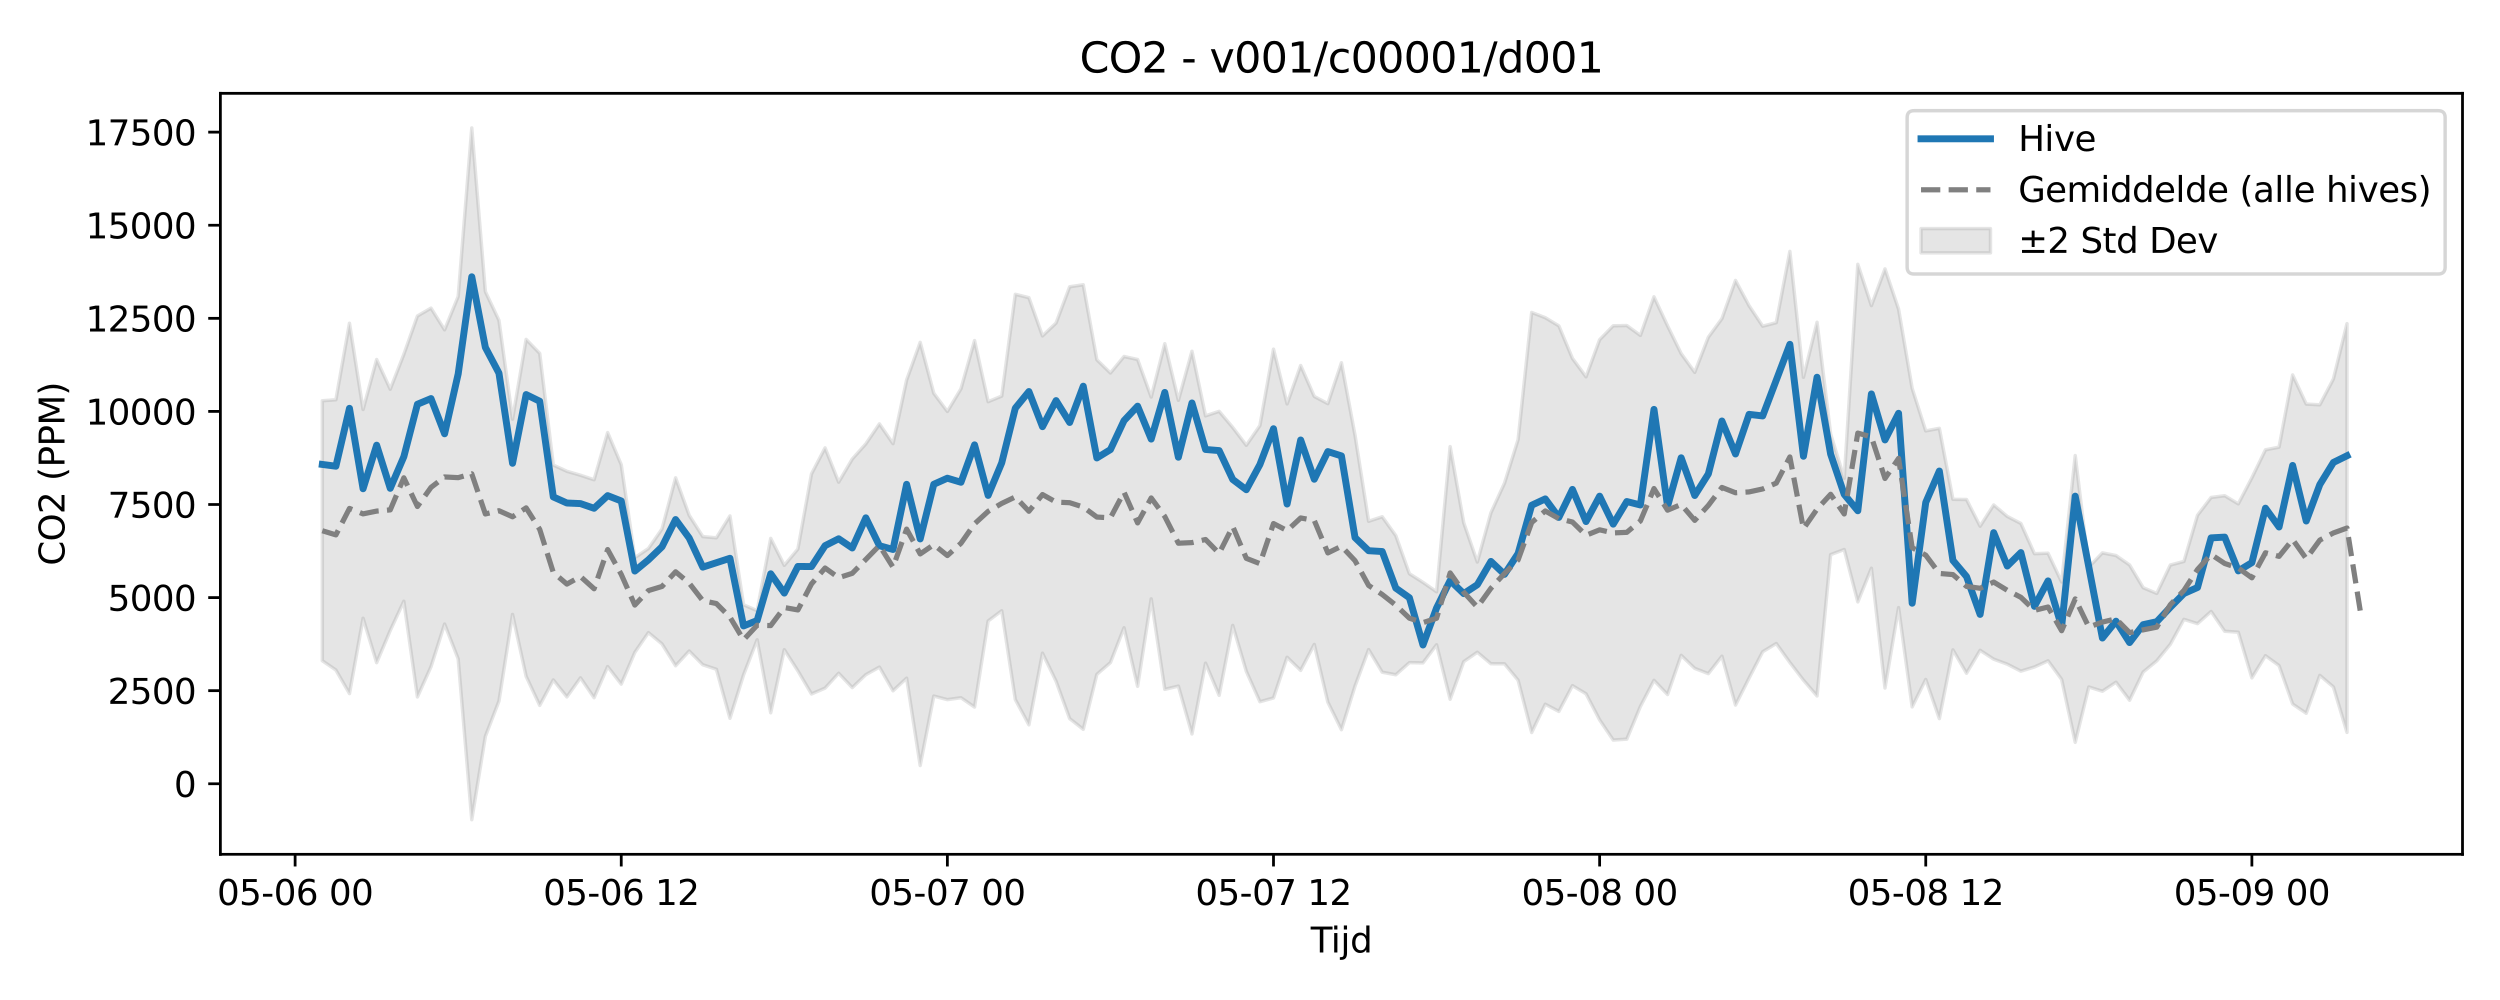 <?xml version="1.0" encoding="utf-8" standalone="no"?>
<!DOCTYPE svg PUBLIC "-//W3C//DTD SVG 1.1//EN"
  "http://www.w3.org/Graphics/SVG/1.1/DTD/svg11.dtd">
<svg xmlns:xlink="http://www.w3.org/1999/xlink" width="720pt" height="288pt" viewBox="0 0 720 288" xmlns="http://www.w3.org/2000/svg" version="1.1">
 <defs>
  <style type="text/css">*{stroke-linejoin: round; stroke-linecap: butt}</style>
 </defs>
 <g id="figure_1">
  <g id="patch_1">
   <path d="M 0 288 
L 720 288 
L 720 0 
L 0 0 
z
" style="fill: #ffffff"/>
  </g>
  <g id="axes_1">
   <g id="patch_2">
    <path d="M 63.47 246.04 
L 709.2 246.04 
L 709.2 26.88 
L 63.47 26.88 
z
" style="fill: #ffffff"/>
   </g>
   <g id="FillBetweenPolyCollection_1">
    <defs>
     <path id="md9b4d2928b" d="M 92.821 -172.582 
L 92.821 -97.714 
L 96.735 -95.036 
L 100.648 -88.239 
L 104.562 -109.944 
L 108.475 -97.151 
L 112.389 -106.398 
L 116.302 -114.841 
L 120.216 -87.276 
L 124.129 -95.992 
L 128.043 -108.271 
L 131.957 -98.239 
L 135.87 -51.922 
L 139.784 -75.922 
L 143.697 -86.077 
L 147.611 -111.054 
L 151.524 -93.215 
L 155.438 -84.841 
L 159.351 -92.182 
L 163.265 -87.289 
L 167.178 -92.785 
L 171.092 -87.049 
L 175.005 -96.034 
L 178.919 -90.97 
L 182.832 -100.105 
L 186.746 -105.805 
L 190.659 -102.541 
L 194.573 -96.256 
L 198.486 -100.506 
L 202.4 -96.552 
L 206.313 -95.25 
L 210.227 -81.133 
L 214.14 -93.615 
L 218.054 -103.739 
L 221.967 -82.714 
L 225.881 -100.89 
L 229.794 -94.786 
L 233.708 -88.138 
L 237.621 -89.815 
L 241.535 -94.106 
L 245.448 -89.966 
L 249.362 -93.7 
L 253.275 -95.873 
L 257.189 -89.045 
L 261.103 -92.695 
L 265.016 -67.521 
L 268.93 -87.535 
L 272.843 -86.505 
L 276.757 -87.052 
L 280.67 -84.362 
L 284.584 -109.152 
L 288.497 -112.102 
L 292.411 -86.526 
L 296.324 -79.244 
L 300.238 -99.886 
L 304.151 -91.8 
L 308.065 -81.037 
L 311.978 -77.95 
L 315.892 -93.783 
L 319.805 -97.166 
L 323.719 -107.2 
L 327.632 -90.341 
L 331.546 -115.527 
L 335.459 -89.458 
L 339.373 -90.4 
L 343.286 -76.618 
L 347.2 -97.01 
L 351.113 -87.729 
L 355.027 -107.884 
L 358.94 -94.645 
L 362.854 -85.904 
L 366.767 -86.982 
L 370.681 -98.703 
L 374.594 -94.925 
L 378.508 -102.399 
L 382.421 -85.773 
L 386.335 -77.84 
L 390.249 -90.417 
L 394.162 -100.925 
L 398.076 -94.404 
L 401.989 -93.666 
L 405.903 -97.156 
L 409.816 -97.083 
L 413.73 -102.306 
L 417.643 -86.616 
L 421.557 -97.446 
L 425.47 -100.152 
L 429.384 -96.839 
L 433.297 -96.819 
L 437.211 -92.101 
L 441.124 -77.033 
L 445.038 -85.182 
L 448.951 -83.107 
L 452.865 -90.533 
L 456.778 -88.182 
L 460.692 -80.668 
L 464.605 -74.86 
L 468.519 -75.127 
L 472.432 -84.536 
L 476.346 -92.062 
L 480.259 -87.968 
L 484.173 -99.263 
L 488.086 -95.507 
L 492 -93.991 
L 495.913 -99.009 
L 499.827 -84.94 
L 503.74 -92.714 
L 507.654 -100.299 
L 511.567 -102.662 
L 515.481 -97.203 
L 519.395 -92.11 
L 523.308 -87.564 
L 527.222 -128.265 
L 531.135 -129.733 
L 535.049 -114.652 
L 538.962 -124.347 
L 542.876 -89.848 
L 546.789 -113.002 
L 550.703 -84.408 
L 554.616 -92.319 
L 558.53 -81.039 
L 562.443 -100.844 
L 566.357 -94.108 
L 570.27 -100.706 
L 574.184 -98.16 
L 578.097 -96.718 
L 582.011 -94.706 
L 585.924 -95.907 
L 589.838 -97.682 
L 593.751 -92.328 
L 597.665 -74.214 
L 601.578 -90.148 
L 605.492 -88.92 
L 609.405 -91.518 
L 613.319 -86.326 
L 617.232 -94.457 
L 621.146 -97.668 
L 625.059 -102.448 
L 628.973 -109.623 
L 632.886 -108.389 
L 636.8 -111.899 
L 640.713 -106.197 
L 644.627 -105.921 
L 648.541 -92.77 
L 652.454 -99.153 
L 656.368 -96.313 
L 660.281 -85.23 
L 664.195 -82.574 
L 668.108 -93.486 
L 672.022 -90.155 
L 675.935 -77.064 
L 675.935 -194.795 
L 675.935 -194.795 
L 672.022 -178.868 
L 668.108 -171.414 
L 664.195 -171.629 
L 660.281 -180.023 
L 656.368 -159.224 
L 652.454 -158.455 
L 648.541 -150.411 
L 644.627 -142.891 
L 640.713 -145.234 
L 636.8 -144.73 
L 632.886 -139.599 
L 628.973 -126.305 
L 625.059 -125.274 
L 621.146 -117.097 
L 617.232 -118.743 
L 613.319 -125.294 
L 609.405 -128.016 
L 605.492 -128.772 
L 601.578 -124.664 
L 597.665 -156.801 
L 593.751 -120.385 
L 589.838 -128.679 
L 585.924 -128.535 
L 582.011 -137.252 
L 578.097 -139.264 
L 574.184 -142.576 
L 570.27 -136.451 
L 566.357 -144.144 
L 562.443 -144.193 
L 558.53 -164.649 
L 554.616 -163.897 
L 550.703 -176.156 
L 546.789 -198.964 
L 542.876 -210.562 
L 538.962 -199.989 
L 535.049 -211.886 
L 531.135 -150.224 
L 527.222 -163.027 
L 523.308 -195.193 
L 519.395 -179.34 
L 515.481 -215.596 
L 511.567 -195.073 
L 507.654 -194.063 
L 503.74 -199.945 
L 499.827 -207.24 
L 495.913 -196.233 
L 492 -190.881 
L 488.086 -180.762 
L 484.173 -186.172 
L 480.259 -194.162 
L 476.346 -202.527 
L 472.432 -191.402 
L 468.519 -194.244 
L 464.605 -194.175 
L 460.692 -190.153 
L 456.778 -179.482 
L 452.865 -184.781 
L 448.951 -194.15 
L 445.038 -196.513 
L 441.124 -198.018 
L 437.211 -161.389 
L 433.297 -148.849 
L 429.384 -140.313 
L 425.47 -126.126 
L 421.557 -137.436 
L 417.643 -159.38 
L 413.73 -117.567 
L 409.816 -120.286 
L 405.903 -122.774 
L 401.989 -133.749 
L 398.076 -139.176 
L 394.162 -137.87 
L 390.249 -162.623 
L 386.335 -183.534 
L 382.421 -171.749 
L 378.508 -173.826 
L 374.594 -182.736 
L 370.681 -171.675 
L 366.767 -187.446 
L 362.854 -165.436 
L 358.94 -159.754 
L 355.027 -164.898 
L 351.113 -169.54 
L 347.2 -168.231 
L 343.286 -186.841 
L 339.373 -172.707 
L 335.459 -189.024 
L 331.546 -173.649 
L 327.632 -184.465 
L 323.719 -185.332 
L 319.805 -180.573 
L 315.892 -184.392 
L 311.978 -205.991 
L 308.065 -205.41 
L 304.151 -194.972 
L 300.238 -191.258 
L 296.324 -202.265 
L 292.411 -203.242 
L 288.497 -173.924 
L 284.584 -172.313 
L 280.67 -189.912 
L 276.757 -176.02 
L 272.843 -169.499 
L 268.93 -174.742 
L 265.016 -189.41 
L 261.103 -178.532 
L 257.189 -160.229 
L 253.275 -165.919 
L 249.362 -160.17 
L 245.448 -155.787 
L 241.535 -149.141 
L 237.621 -159.013 
L 233.708 -151.519 
L 229.794 -129.885 
L 225.881 -125.184 
L 221.967 -132.951 
L 218.054 -112.124 
L 214.14 -113.825 
L 210.227 -139.409 
L 206.313 -133.109 
L 202.4 -133.463 
L 198.486 -139.601 
L 194.573 -150.396 
L 190.659 -135.663 
L 186.746 -130.027 
L 182.832 -127.376 
L 178.919 -154.172 
L 175.005 -163.417 
L 171.092 -149.83 
L 167.178 -151.131 
L 163.265 -152.274 
L 159.351 -154.064 
L 155.438 -186.227 
L 151.524 -190.259 
L 147.611 -167.275 
L 143.697 -195.749 
L 139.784 -204.03 
L 135.87 -251.158 
L 131.957 -202.634 
L 128.043 -193.007 
L 124.129 -199.263 
L 120.216 -196.989 
L 116.302 -185.936 
L 112.389 -175.898 
L 108.475 -184.457 
L 104.562 -170.064 
L 100.648 -194.906 
L 96.735 -172.871 
L 92.821 -172.582 
z
" style="stroke: #808080; stroke-opacity: 0.2"/>
    </defs>
    <g clip-path="url(#pb7909a9176)">
     <use xlink:href="#md9b4d2928b" x="0" y="288" style="fill: #808080; fill-opacity: 0.2; stroke: #808080; stroke-opacity: 0.2"/>
    </g>
   </g>
   <g id="matplotlib.axis_1">
    <g id="xtick_1">
     <g id="line2d_1">
      <defs>
       <path id="m137041ae0c" d="M 0 0 
L 0 3.5 
" style="stroke: #000000; stroke-width: 0.8"/>
      </defs>
      <g>
       <use xlink:href="#m137041ae0c" x="84.994" y="246.04" style="stroke: #000000; stroke-width: 0.8"/>
      </g>
     </g>
     <g id="text_1">
      <!-- 05-06 00 -->
      <g transform="translate(62.514 260.638) scale(0.1 -0.1)">
       <defs>
        <path id="DejaVuSans-30" d="M 2034 4250 
Q 1547 4250 1301 3770 
Q 1056 3291 1056 2328 
Q 1056 1369 1301 889 
Q 1547 409 2034 409 
Q 2525 409 2770 889 
Q 3016 1369 3016 2328 
Q 3016 3291 2770 3770 
Q 2525 4250 2034 4250 
z
M 2034 4750 
Q 2819 4750 3233 4129 
Q 3647 3509 3647 2328 
Q 3647 1150 3233 529 
Q 2819 -91 2034 -91 
Q 1250 -91 836 529 
Q 422 1150 422 2328 
Q 422 3509 836 4129 
Q 1250 4750 2034 4750 
z
" transform="scale(0.016)"/>
        <path id="DejaVuSans-35" d="M 691 4666 
L 3169 4666 
L 3169 4134 
L 1269 4134 
L 1269 2991 
Q 1406 3038 1543 3061 
Q 1681 3084 1819 3084 
Q 2600 3084 3056 2656 
Q 3513 2228 3513 1497 
Q 3513 744 3044 326 
Q 2575 -91 1722 -91 
Q 1428 -91 1123 -41 
Q 819 9 494 109 
L 494 744 
Q 775 591 1075 516 
Q 1375 441 1709 441 
Q 2250 441 2565 725 
Q 2881 1009 2881 1497 
Q 2881 1984 2565 2268 
Q 2250 2553 1709 2553 
Q 1456 2553 1204 2497 
Q 953 2441 691 2322 
L 691 4666 
z
" transform="scale(0.016)"/>
        <path id="DejaVuSans-2d" d="M 313 2009 
L 1997 2009 
L 1997 1497 
L 313 1497 
L 313 2009 
z
" transform="scale(0.016)"/>
        <path id="DejaVuSans-36" d="M 2113 2584 
Q 1688 2584 1439 2293 
Q 1191 2003 1191 1497 
Q 1191 994 1439 701 
Q 1688 409 2113 409 
Q 2538 409 2786 701 
Q 3034 994 3034 1497 
Q 3034 2003 2786 2293 
Q 2538 2584 2113 2584 
z
M 3366 4563 
L 3366 3988 
Q 3128 4100 2886 4159 
Q 2644 4219 2406 4219 
Q 1781 4219 1451 3797 
Q 1122 3375 1075 2522 
Q 1259 2794 1537 2939 
Q 1816 3084 2150 3084 
Q 2853 3084 3261 2657 
Q 3669 2231 3669 1497 
Q 3669 778 3244 343 
Q 2819 -91 2113 -91 
Q 1303 -91 875 529 
Q 447 1150 447 2328 
Q 447 3434 972 4092 
Q 1497 4750 2381 4750 
Q 2619 4750 2861 4703 
Q 3103 4656 3366 4563 
z
" transform="scale(0.016)"/>
        <path id="DejaVuSans-20" transform="scale(0.016)"/>
       </defs>
       <use xlink:href="#DejaVuSans-30"/>
       <use xlink:href="#DejaVuSans-35" transform="translate(63.623 0)"/>
       <use xlink:href="#DejaVuSans-2d" transform="translate(127.246 0)"/>
       <use xlink:href="#DejaVuSans-30" transform="translate(163.33 0)"/>
       <use xlink:href="#DejaVuSans-36" transform="translate(226.953 0)"/>
       <use xlink:href="#DejaVuSans-20" transform="translate(290.576 0)"/>
       <use xlink:href="#DejaVuSans-30" transform="translate(322.363 0)"/>
       <use xlink:href="#DejaVuSans-30" transform="translate(385.986 0)"/>
      </g>
     </g>
    </g>
    <g id="xtick_2">
     <g id="line2d_2">
      <g>
       <use xlink:href="#m137041ae0c" x="178.919" y="246.04" style="stroke: #000000; stroke-width: 0.8"/>
      </g>
     </g>
     <g id="text_2">
      <!-- 05-06 12 -->
      <g transform="translate(156.438 260.638) scale(0.1 -0.1)">
       <defs>
        <path id="DejaVuSans-31" d="M 794 531 
L 1825 531 
L 1825 4091 
L 703 3866 
L 703 4441 
L 1819 4666 
L 2450 4666 
L 2450 531 
L 3481 531 
L 3481 0 
L 794 0 
L 794 531 
z
" transform="scale(0.016)"/>
        <path id="DejaVuSans-32" d="M 1228 531 
L 3431 531 
L 3431 0 
L 469 0 
L 469 531 
Q 828 903 1448 1529 
Q 2069 2156 2228 2338 
Q 2531 2678 2651 2914 
Q 2772 3150 2772 3378 
Q 2772 3750 2511 3984 
Q 2250 4219 1831 4219 
Q 1534 4219 1204 4116 
Q 875 4013 500 3803 
L 500 4441 
Q 881 4594 1212 4672 
Q 1544 4750 1819 4750 
Q 2544 4750 2975 4387 
Q 3406 4025 3406 3419 
Q 3406 3131 3298 2873 
Q 3191 2616 2906 2266 
Q 2828 2175 2409 1742 
Q 1991 1309 1228 531 
z
" transform="scale(0.016)"/>
       </defs>
       <use xlink:href="#DejaVuSans-30"/>
       <use xlink:href="#DejaVuSans-35" transform="translate(63.623 0)"/>
       <use xlink:href="#DejaVuSans-2d" transform="translate(127.246 0)"/>
       <use xlink:href="#DejaVuSans-30" transform="translate(163.33 0)"/>
       <use xlink:href="#DejaVuSans-36" transform="translate(226.953 0)"/>
       <use xlink:href="#DejaVuSans-20" transform="translate(290.576 0)"/>
       <use xlink:href="#DejaVuSans-31" transform="translate(322.363 0)"/>
       <use xlink:href="#DejaVuSans-32" transform="translate(385.986 0)"/>
      </g>
     </g>
    </g>
    <g id="xtick_3">
     <g id="line2d_3">
      <g>
       <use xlink:href="#m137041ae0c" x="272.843" y="246.04" style="stroke: #000000; stroke-width: 0.8"/>
      </g>
     </g>
     <g id="text_3">
      <!-- 05-07 00 -->
      <g transform="translate(250.363 260.638) scale(0.1 -0.1)">
       <defs>
        <path id="DejaVuSans-37" d="M 525 4666 
L 3525 4666 
L 3525 4397 
L 1831 0 
L 1172 0 
L 2766 4134 
L 525 4134 
L 525 4666 
z
" transform="scale(0.016)"/>
       </defs>
       <use xlink:href="#DejaVuSans-30"/>
       <use xlink:href="#DejaVuSans-35" transform="translate(63.623 0)"/>
       <use xlink:href="#DejaVuSans-2d" transform="translate(127.246 0)"/>
       <use xlink:href="#DejaVuSans-30" transform="translate(163.33 0)"/>
       <use xlink:href="#DejaVuSans-37" transform="translate(226.953 0)"/>
       <use xlink:href="#DejaVuSans-20" transform="translate(290.576 0)"/>
       <use xlink:href="#DejaVuSans-30" transform="translate(322.363 0)"/>
       <use xlink:href="#DejaVuSans-30" transform="translate(385.986 0)"/>
      </g>
     </g>
    </g>
    <g id="xtick_4">
     <g id="line2d_4">
      <g>
       <use xlink:href="#m137041ae0c" x="366.767" y="246.04" style="stroke: #000000; stroke-width: 0.8"/>
      </g>
     </g>
     <g id="text_4">
      <!-- 05-07 12 -->
      <g transform="translate(344.287 260.638) scale(0.1 -0.1)">
       <use xlink:href="#DejaVuSans-30"/>
       <use xlink:href="#DejaVuSans-35" transform="translate(63.623 0)"/>
       <use xlink:href="#DejaVuSans-2d" transform="translate(127.246 0)"/>
       <use xlink:href="#DejaVuSans-30" transform="translate(163.33 0)"/>
       <use xlink:href="#DejaVuSans-37" transform="translate(226.953 0)"/>
       <use xlink:href="#DejaVuSans-20" transform="translate(290.576 0)"/>
       <use xlink:href="#DejaVuSans-31" transform="translate(322.363 0)"/>
       <use xlink:href="#DejaVuSans-32" transform="translate(385.986 0)"/>
      </g>
     </g>
    </g>
    <g id="xtick_5">
     <g id="line2d_5">
      <g>
       <use xlink:href="#m137041ae0c" x="460.692" y="246.04" style="stroke: #000000; stroke-width: 0.8"/>
      </g>
     </g>
     <g id="text_5">
      <!-- 05-08 00 -->
      <g transform="translate(438.211 260.638) scale(0.1 -0.1)">
       <defs>
        <path id="DejaVuSans-38" d="M 2034 2216 
Q 1584 2216 1326 1975 
Q 1069 1734 1069 1313 
Q 1069 891 1326 650 
Q 1584 409 2034 409 
Q 2484 409 2743 651 
Q 3003 894 3003 1313 
Q 3003 1734 2745 1975 
Q 2488 2216 2034 2216 
z
M 1403 2484 
Q 997 2584 770 2862 
Q 544 3141 544 3541 
Q 544 4100 942 4425 
Q 1341 4750 2034 4750 
Q 2731 4750 3128 4425 
Q 3525 4100 3525 3541 
Q 3525 3141 3298 2862 
Q 3072 2584 2669 2484 
Q 3125 2378 3379 2068 
Q 3634 1759 3634 1313 
Q 3634 634 3220 271 
Q 2806 -91 2034 -91 
Q 1263 -91 848 271 
Q 434 634 434 1313 
Q 434 1759 690 2068 
Q 947 2378 1403 2484 
z
M 1172 3481 
Q 1172 3119 1398 2916 
Q 1625 2713 2034 2713 
Q 2441 2713 2670 2916 
Q 2900 3119 2900 3481 
Q 2900 3844 2670 4047 
Q 2441 4250 2034 4250 
Q 1625 4250 1398 4047 
Q 1172 3844 1172 3481 
z
" transform="scale(0.016)"/>
       </defs>
       <use xlink:href="#DejaVuSans-30"/>
       <use xlink:href="#DejaVuSans-35" transform="translate(63.623 0)"/>
       <use xlink:href="#DejaVuSans-2d" transform="translate(127.246 0)"/>
       <use xlink:href="#DejaVuSans-30" transform="translate(163.33 0)"/>
       <use xlink:href="#DejaVuSans-38" transform="translate(226.953 0)"/>
       <use xlink:href="#DejaVuSans-20" transform="translate(290.576 0)"/>
       <use xlink:href="#DejaVuSans-30" transform="translate(322.363 0)"/>
       <use xlink:href="#DejaVuSans-30" transform="translate(385.986 0)"/>
      </g>
     </g>
    </g>
    <g id="xtick_6">
     <g id="line2d_6">
      <g>
       <use xlink:href="#m137041ae0c" x="554.616" y="246.04" style="stroke: #000000; stroke-width: 0.8"/>
      </g>
     </g>
     <g id="text_6">
      <!-- 05-08 12 -->
      <g transform="translate(532.136 260.638) scale(0.1 -0.1)">
       <use xlink:href="#DejaVuSans-30"/>
       <use xlink:href="#DejaVuSans-35" transform="translate(63.623 0)"/>
       <use xlink:href="#DejaVuSans-2d" transform="translate(127.246 0)"/>
       <use xlink:href="#DejaVuSans-30" transform="translate(163.33 0)"/>
       <use xlink:href="#DejaVuSans-38" transform="translate(226.953 0)"/>
       <use xlink:href="#DejaVuSans-20" transform="translate(290.576 0)"/>
       <use xlink:href="#DejaVuSans-31" transform="translate(322.363 0)"/>
       <use xlink:href="#DejaVuSans-32" transform="translate(385.986 0)"/>
      </g>
     </g>
    </g>
    <g id="xtick_7">
     <g id="line2d_7">
      <g>
       <use xlink:href="#m137041ae0c" x="648.541" y="246.04" style="stroke: #000000; stroke-width: 0.8"/>
      </g>
     </g>
     <g id="text_7">
      <!-- 05-09 00 -->
      <g transform="translate(626.06 260.638) scale(0.1 -0.1)">
       <defs>
        <path id="DejaVuSans-39" d="M 703 97 
L 703 672 
Q 941 559 1184 500 
Q 1428 441 1663 441 
Q 2288 441 2617 861 
Q 2947 1281 2994 2138 
Q 2813 1869 2534 1725 
Q 2256 1581 1919 1581 
Q 1219 1581 811 2004 
Q 403 2428 403 3163 
Q 403 3881 828 4315 
Q 1253 4750 1959 4750 
Q 2769 4750 3195 4129 
Q 3622 3509 3622 2328 
Q 3622 1225 3098 567 
Q 2575 -91 1691 -91 
Q 1453 -91 1209 -44 
Q 966 3 703 97 
z
M 1959 2075 
Q 2384 2075 2632 2365 
Q 2881 2656 2881 3163 
Q 2881 3666 2632 3958 
Q 2384 4250 1959 4250 
Q 1534 4250 1286 3958 
Q 1038 3666 1038 3163 
Q 1038 2656 1286 2365 
Q 1534 2075 1959 2075 
z
" transform="scale(0.016)"/>
       </defs>
       <use xlink:href="#DejaVuSans-30"/>
       <use xlink:href="#DejaVuSans-35" transform="translate(63.623 0)"/>
       <use xlink:href="#DejaVuSans-2d" transform="translate(127.246 0)"/>
       <use xlink:href="#DejaVuSans-30" transform="translate(163.33 0)"/>
       <use xlink:href="#DejaVuSans-39" transform="translate(226.953 0)"/>
       <use xlink:href="#DejaVuSans-20" transform="translate(290.576 0)"/>
       <use xlink:href="#DejaVuSans-30" transform="translate(322.363 0)"/>
       <use xlink:href="#DejaVuSans-30" transform="translate(385.986 0)"/>
      </g>
     </g>
    </g>
    <g id="text_8">
     <!-- Tijd -->
     <g transform="translate(377.485 274.317) scale(0.1 -0.1)">
      <defs>
       <path id="DejaVuSans-54" d="M -19 4666 
L 3928 4666 
L 3928 4134 
L 2272 4134 
L 2272 0 
L 1638 0 
L 1638 4134 
L -19 4134 
L -19 4666 
z
" transform="scale(0.016)"/>
       <path id="DejaVuSans-69" d="M 603 3500 
L 1178 3500 
L 1178 0 
L 603 0 
L 603 3500 
z
M 603 4863 
L 1178 4863 
L 1178 4134 
L 603 4134 
L 603 4863 
z
" transform="scale(0.016)"/>
       <path id="DejaVuSans-6a" d="M 603 3500 
L 1178 3500 
L 1178 -63 
Q 1178 -731 923 -1031 
Q 669 -1331 103 -1331 
L -116 -1331 
L -116 -844 
L 38 -844 
Q 366 -844 484 -692 
Q 603 -541 603 -63 
L 603 3500 
z
M 603 4863 
L 1178 4863 
L 1178 4134 
L 603 4134 
L 603 4863 
z
" transform="scale(0.016)"/>
       <path id="DejaVuSans-64" d="M 2906 2969 
L 2906 4863 
L 3481 4863 
L 3481 0 
L 2906 0 
L 2906 525 
Q 2725 213 2448 61 
Q 2172 -91 1784 -91 
Q 1150 -91 751 415 
Q 353 922 353 1747 
Q 353 2572 751 3078 
Q 1150 3584 1784 3584 
Q 2172 3584 2448 3432 
Q 2725 3281 2906 2969 
z
M 947 1747 
Q 947 1113 1208 752 
Q 1469 391 1925 391 
Q 2381 391 2643 752 
Q 2906 1113 2906 1747 
Q 2906 2381 2643 2742 
Q 2381 3103 1925 3103 
Q 1469 3103 1208 2742 
Q 947 2381 947 1747 
z
" transform="scale(0.016)"/>
      </defs>
      <use xlink:href="#DejaVuSans-54"/>
      <use xlink:href="#DejaVuSans-69" transform="translate(57.959 0)"/>
      <use xlink:href="#DejaVuSans-6a" transform="translate(85.742 0)"/>
      <use xlink:href="#DejaVuSans-64" transform="translate(113.525 0)"/>
     </g>
    </g>
   </g>
   <g id="matplotlib.axis_2">
    <g id="ytick_1">
     <g id="line2d_8">
      <defs>
       <path id="me4d8e5d49b" d="M 0 0 
L -3.5 0 
" style="stroke: #000000; stroke-width: 0.8"/>
      </defs>
      <g>
       <use xlink:href="#me4d8e5d49b" x="63.47" y="225.723" style="stroke: #000000; stroke-width: 0.8"/>
      </g>
     </g>
     <g id="text_9">
      <!-- 0 -->
      <g transform="translate(50.108 229.523) scale(0.1 -0.1)">
       <use xlink:href="#DejaVuSans-30"/>
      </g>
     </g>
    </g>
    <g id="ytick_2">
     <g id="line2d_9">
      <g>
       <use xlink:href="#me4d8e5d49b" x="63.47" y="198.914" style="stroke: #000000; stroke-width: 0.8"/>
      </g>
     </g>
     <g id="text_10">
      <!-- 2500 -->
      <g transform="translate(31.02 202.713) scale(0.1 -0.1)">
       <use xlink:href="#DejaVuSans-32"/>
       <use xlink:href="#DejaVuSans-35" transform="translate(63.623 0)"/>
       <use xlink:href="#DejaVuSans-30" transform="translate(127.246 0)"/>
       <use xlink:href="#DejaVuSans-30" transform="translate(190.869 0)"/>
      </g>
     </g>
    </g>
    <g id="ytick_3">
     <g id="line2d_10">
      <g>
       <use xlink:href="#me4d8e5d49b" x="63.47" y="172.105" style="stroke: #000000; stroke-width: 0.8"/>
      </g>
     </g>
     <g id="text_11">
      <!-- 5000 -->
      <g transform="translate(31.02 175.904) scale(0.1 -0.1)">
       <use xlink:href="#DejaVuSans-35"/>
       <use xlink:href="#DejaVuSans-30" transform="translate(63.623 0)"/>
       <use xlink:href="#DejaVuSans-30" transform="translate(127.246 0)"/>
       <use xlink:href="#DejaVuSans-30" transform="translate(190.869 0)"/>
      </g>
     </g>
    </g>
    <g id="ytick_4">
     <g id="line2d_11">
      <g>
       <use xlink:href="#me4d8e5d49b" x="63.47" y="145.296" style="stroke: #000000; stroke-width: 0.8"/>
      </g>
     </g>
     <g id="text_12">
      <!-- 7500 -->
      <g transform="translate(31.02 149.095) scale(0.1 -0.1)">
       <use xlink:href="#DejaVuSans-37"/>
       <use xlink:href="#DejaVuSans-35" transform="translate(63.623 0)"/>
       <use xlink:href="#DejaVuSans-30" transform="translate(127.246 0)"/>
       <use xlink:href="#DejaVuSans-30" transform="translate(190.869 0)"/>
      </g>
     </g>
    </g>
    <g id="ytick_5">
     <g id="line2d_12">
      <g>
       <use xlink:href="#me4d8e5d49b" x="63.47" y="118.487" style="stroke: #000000; stroke-width: 0.8"/>
      </g>
     </g>
     <g id="text_13">
      <!-- 10000 -->
      <g transform="translate(24.657 122.286) scale(0.1 -0.1)">
       <use xlink:href="#DejaVuSans-31"/>
       <use xlink:href="#DejaVuSans-30" transform="translate(63.623 0)"/>
       <use xlink:href="#DejaVuSans-30" transform="translate(127.246 0)"/>
       <use xlink:href="#DejaVuSans-30" transform="translate(190.869 0)"/>
       <use xlink:href="#DejaVuSans-30" transform="translate(254.492 0)"/>
      </g>
     </g>
    </g>
    <g id="ytick_6">
     <g id="line2d_13">
      <g>
       <use xlink:href="#me4d8e5d49b" x="63.47" y="91.677" style="stroke: #000000; stroke-width: 0.8"/>
      </g>
     </g>
     <g id="text_14">
      <!-- 12500 -->
      <g transform="translate(24.657 95.477) scale(0.1 -0.1)">
       <use xlink:href="#DejaVuSans-31"/>
       <use xlink:href="#DejaVuSans-32" transform="translate(63.623 0)"/>
       <use xlink:href="#DejaVuSans-35" transform="translate(127.246 0)"/>
       <use xlink:href="#DejaVuSans-30" transform="translate(190.869 0)"/>
       <use xlink:href="#DejaVuSans-30" transform="translate(254.492 0)"/>
      </g>
     </g>
    </g>
    <g id="ytick_7">
     <g id="line2d_14">
      <g>
       <use xlink:href="#me4d8e5d49b" x="63.47" y="64.868" style="stroke: #000000; stroke-width: 0.8"/>
      </g>
     </g>
     <g id="text_15">
      <!-- 15000 -->
      <g transform="translate(24.657 68.667) scale(0.1 -0.1)">
       <use xlink:href="#DejaVuSans-31"/>
       <use xlink:href="#DejaVuSans-35" transform="translate(63.623 0)"/>
       <use xlink:href="#DejaVuSans-30" transform="translate(127.246 0)"/>
       <use xlink:href="#DejaVuSans-30" transform="translate(190.869 0)"/>
       <use xlink:href="#DejaVuSans-30" transform="translate(254.492 0)"/>
      </g>
     </g>
    </g>
    <g id="ytick_8">
     <g id="line2d_15">
      <g>
       <use xlink:href="#me4d8e5d49b" x="63.47" y="38.059" style="stroke: #000000; stroke-width: 0.8"/>
      </g>
     </g>
     <g id="text_16">
      <!-- 17500 -->
      <g transform="translate(24.657 41.858) scale(0.1 -0.1)">
       <use xlink:href="#DejaVuSans-31"/>
       <use xlink:href="#DejaVuSans-37" transform="translate(63.623 0)"/>
       <use xlink:href="#DejaVuSans-35" transform="translate(127.246 0)"/>
       <use xlink:href="#DejaVuSans-30" transform="translate(190.869 0)"/>
       <use xlink:href="#DejaVuSans-30" transform="translate(254.492 0)"/>
      </g>
     </g>
    </g>
    <g id="text_17">
     <!-- CO2 (PPM) -->
     <g transform="translate(18.578 162.903) rotate(-90) scale(0.1 -0.1)">
      <defs>
       <path id="DejaVuSans-43" d="M 4122 4306 
L 4122 3641 
Q 3803 3938 3442 4084 
Q 3081 4231 2675 4231 
Q 1875 4231 1450 3742 
Q 1025 3253 1025 2328 
Q 1025 1406 1450 917 
Q 1875 428 2675 428 
Q 3081 428 3442 575 
Q 3803 722 4122 1019 
L 4122 359 
Q 3791 134 3420 21 
Q 3050 -91 2638 -91 
Q 1578 -91 968 557 
Q 359 1206 359 2328 
Q 359 3453 968 4101 
Q 1578 4750 2638 4750 
Q 3056 4750 3426 4639 
Q 3797 4528 4122 4306 
z
" transform="scale(0.016)"/>
       <path id="DejaVuSans-4f" d="M 2522 4238 
Q 1834 4238 1429 3725 
Q 1025 3213 1025 2328 
Q 1025 1447 1429 934 
Q 1834 422 2522 422 
Q 3209 422 3611 934 
Q 4013 1447 4013 2328 
Q 4013 3213 3611 3725 
Q 3209 4238 2522 4238 
z
M 2522 4750 
Q 3503 4750 4090 4092 
Q 4678 3434 4678 2328 
Q 4678 1225 4090 567 
Q 3503 -91 2522 -91 
Q 1538 -91 948 565 
Q 359 1222 359 2328 
Q 359 3434 948 4092 
Q 1538 4750 2522 4750 
z
" transform="scale(0.016)"/>
       <path id="DejaVuSans-28" d="M 1984 4856 
Q 1566 4138 1362 3434 
Q 1159 2731 1159 2009 
Q 1159 1288 1364 580 
Q 1569 -128 1984 -844 
L 1484 -844 
Q 1016 -109 783 600 
Q 550 1309 550 2009 
Q 550 2706 781 3412 
Q 1013 4119 1484 4856 
L 1984 4856 
z
" transform="scale(0.016)"/>
       <path id="DejaVuSans-50" d="M 1259 4147 
L 1259 2394 
L 2053 2394 
Q 2494 2394 2734 2622 
Q 2975 2850 2975 3272 
Q 2975 3691 2734 3919 
Q 2494 4147 2053 4147 
L 1259 4147 
z
M 628 4666 
L 2053 4666 
Q 2838 4666 3239 4311 
Q 3641 3956 3641 3272 
Q 3641 2581 3239 2228 
Q 2838 1875 2053 1875 
L 1259 1875 
L 1259 0 
L 628 0 
L 628 4666 
z
" transform="scale(0.016)"/>
       <path id="DejaVuSans-4d" d="M 628 4666 
L 1569 4666 
L 2759 1491 
L 3956 4666 
L 4897 4666 
L 4897 0 
L 4281 0 
L 4281 4097 
L 3078 897 
L 2444 897 
L 1241 4097 
L 1241 0 
L 628 0 
L 628 4666 
z
" transform="scale(0.016)"/>
       <path id="DejaVuSans-29" d="M 513 4856 
L 1013 4856 
Q 1481 4119 1714 3412 
Q 1947 2706 1947 2009 
Q 1947 1309 1714 600 
Q 1481 -109 1013 -844 
L 513 -844 
Q 928 -128 1133 580 
Q 1338 1288 1338 2009 
Q 1338 2731 1133 3434 
Q 928 4138 513 4856 
z
" transform="scale(0.016)"/>
      </defs>
      <use xlink:href="#DejaVuSans-43"/>
      <use xlink:href="#DejaVuSans-4f" transform="translate(69.824 0)"/>
      <use xlink:href="#DejaVuSans-32" transform="translate(148.535 0)"/>
      <use xlink:href="#DejaVuSans-20" transform="translate(212.158 0)"/>
      <use xlink:href="#DejaVuSans-28" transform="translate(243.945 0)"/>
      <use xlink:href="#DejaVuSans-50" transform="translate(282.959 0)"/>
      <use xlink:href="#DejaVuSans-50" transform="translate(343.262 0)"/>
      <use xlink:href="#DejaVuSans-4d" transform="translate(403.564 0)"/>
      <use xlink:href="#DejaVuSans-29" transform="translate(489.844 0)"/>
     </g>
    </g>
   </g>
   <g id="line2d_16">
    <path d="M 92.821 133.757 
L 96.735 134.268 
L 100.648 117.6 
L 104.562 140.756 
L 108.475 128.218 
L 112.389 140.636 
L 116.302 131.53 
L 120.216 116.424 
L 124.129 114.79 
L 128.043 124.928 
L 131.957 107.681 
L 135.87 79.72 
L 139.784 100.052 
L 143.697 107.463 
L 147.611 133.425 
L 151.524 113.636 
L 155.438 115.555 
L 159.351 143.112 
L 163.265 144.867 
L 167.178 145.035 
L 171.092 146.384 
L 175.005 142.743 
L 178.919 144.277 
L 182.832 164.459 
L 186.746 161.231 
L 190.659 157.471 
L 194.573 149.633 
L 198.486 154.958 
L 202.4 163.337 
L 210.227 160.788 
L 214.14 180.266 
L 218.054 178.721 
L 221.967 165.252 
L 225.881 170.807 
L 229.794 163.14 
L 233.708 163.165 
L 237.621 157.153 
L 241.535 155.169 
L 245.448 157.817 
L 249.362 149.138 
L 253.275 157.167 
L 257.189 158.25 
L 261.103 139.487 
L 265.016 155.208 
L 268.93 139.473 
L 272.843 137.721 
L 276.757 138.89 
L 280.67 128.12 
L 284.584 142.676 
L 288.497 133.299 
L 292.411 117.554 
L 296.324 112.767 
L 300.238 122.88 
L 304.151 115.377 
L 308.065 121.671 
L 311.978 111.23 
L 315.892 131.888 
L 319.805 129.485 
L 323.719 121.142 
L 327.632 116.978 
L 331.546 126.454 
L 335.459 113.021 
L 339.373 131.68 
L 343.286 116.056 
L 347.2 129.446 
L 351.113 129.771 
L 355.027 138.086 
L 358.94 141.038 
L 362.854 133.782 
L 366.767 123.477 
L 370.681 145.16 
L 374.594 126.722 
L 378.508 138.018 
L 382.421 130.054 
L 386.335 131.301 
L 390.249 154.833 
L 394.162 158.604 
L 398.076 158.84 
L 401.989 169.378 
L 405.903 172.148 
L 409.816 185.756 
L 413.73 175.097 
L 417.643 167.188 
L 421.557 170.961 
L 425.47 168.398 
L 429.384 161.692 
L 433.297 165.403 
L 437.211 159.419 
L 441.124 145.51 
L 445.038 143.684 
L 448.951 149.006 
L 452.865 140.956 
L 456.778 150.207 
L 460.692 142.897 
L 464.605 150.954 
L 468.519 144.441 
L 472.432 145.435 
L 476.346 117.911 
L 480.259 145.81 
L 484.173 131.848 
L 488.086 142.704 
L 492 136.492 
L 495.913 121.25 
L 499.827 130.744 
L 503.74 119.334 
L 507.654 119.791 
L 515.481 99.166 
L 519.395 131.401 
L 523.308 108.648 
L 527.222 130.787 
L 531.135 142.382 
L 535.049 147.097 
L 538.962 113.457 
L 542.876 126.694 
L 546.789 119.033 
L 550.703 173.724 
L 554.616 144.695 
L 558.53 135.66 
L 562.443 161.403 
L 566.357 166.041 
L 570.27 176.945 
L 574.184 153.408 
L 578.097 163.018 
L 582.011 159.147 
L 585.924 174.625 
L 589.838 167.301 
L 593.751 180.469 
L 597.665 142.894 
L 605.492 183.751 
L 609.405 178.904 
L 613.319 185.056 
L 617.232 179.905 
L 621.146 179.054 
L 625.059 174.89 
L 628.973 170.929 
L 632.886 169.192 
L 636.8 154.908 
L 640.713 154.69 
L 644.627 164.416 
L 648.541 162.035 
L 652.454 146.357 
L 656.368 151.773 
L 660.281 134.05 
L 664.195 150.053 
L 668.108 139.551 
L 672.022 133.183 
L 675.935 131.258 
L 675.935 131.258 
" clip-path="url(#pb7909a9176)" style="fill: none; stroke: #1f77b4; stroke-width: 2; stroke-linecap: square"/>
   </g>
   <g id="line2d_17">
    <path d="M 92.821 152.852 
L 96.735 154.046 
L 100.648 146.428 
L 104.562 147.996 
L 108.475 147.196 
L 112.389 146.852 
L 116.302 137.612 
L 120.216 145.868 
L 124.129 140.373 
L 128.043 137.361 
L 131.957 137.564 
L 135.87 136.46 
L 139.784 148.024 
L 143.697 147.087 
L 147.611 148.835 
L 151.524 146.263 
L 155.438 152.466 
L 159.351 164.877 
L 163.265 168.218 
L 167.178 166.042 
L 171.092 169.56 
L 175.005 158.275 
L 178.919 165.429 
L 182.832 174.259 
L 186.746 170.084 
L 190.659 168.898 
L 194.573 164.674 
L 198.486 167.947 
L 202.4 172.993 
L 206.313 173.821 
L 210.227 177.729 
L 214.14 184.28 
L 218.054 180.068 
L 221.967 180.168 
L 225.881 174.963 
L 229.794 175.664 
L 233.708 168.171 
L 237.621 163.586 
L 241.535 166.377 
L 245.448 165.124 
L 253.275 157.104 
L 257.189 163.363 
L 261.103 152.387 
L 265.016 159.534 
L 268.93 156.861 
L 272.843 159.998 
L 276.757 156.464 
L 280.67 150.863 
L 284.584 147.268 
L 288.497 144.987 
L 292.411 143.116 
L 296.324 147.246 
L 300.238 142.428 
L 304.151 144.614 
L 308.065 144.777 
L 311.978 146.03 
L 315.892 148.912 
L 319.805 149.13 
L 323.719 141.734 
L 327.632 150.597 
L 331.546 143.412 
L 335.459 148.759 
L 339.373 156.447 
L 343.286 156.271 
L 347.2 155.379 
L 351.113 159.366 
L 355.027 151.609 
L 358.94 160.8 
L 362.854 162.33 
L 366.767 150.786 
L 370.681 152.811 
L 374.594 149.17 
L 378.508 149.888 
L 382.421 159.239 
L 386.335 157.313 
L 390.249 161.48 
L 394.162 168.602 
L 398.076 171.21 
L 401.989 174.293 
L 405.903 178.035 
L 409.816 179.316 
L 413.73 178.064 
L 417.643 165.002 
L 421.557 170.559 
L 425.47 174.861 
L 429.384 169.424 
L 433.297 165.166 
L 437.211 161.255 
L 441.124 150.474 
L 445.038 147.153 
L 448.951 149.372 
L 452.865 150.343 
L 456.778 154.168 
L 460.692 152.59 
L 464.605 153.482 
L 468.519 153.314 
L 472.432 150.031 
L 476.346 140.705 
L 480.259 146.935 
L 484.173 145.282 
L 488.086 149.866 
L 492 145.564 
L 495.913 140.379 
L 499.827 141.91 
L 503.74 141.671 
L 507.654 140.819 
L 511.567 139.133 
L 515.481 131.6 
L 519.395 152.275 
L 523.308 146.622 
L 527.222 142.354 
L 531.135 148.022 
L 535.049 124.731 
L 538.962 125.832 
L 542.876 137.795 
L 546.789 132.017 
L 550.703 157.718 
L 554.616 159.892 
L 558.53 165.156 
L 562.443 165.481 
L 566.357 168.874 
L 570.27 169.421 
L 574.184 167.632 
L 578.097 170.009 
L 582.011 172.021 
L 585.924 175.779 
L 589.838 174.82 
L 593.751 181.644 
L 597.665 172.492 
L 601.578 180.594 
L 605.492 179.154 
L 609.405 178.233 
L 613.319 182.19 
L 621.146 180.617 
L 625.059 174.139 
L 628.973 170.036 
L 632.886 164.006 
L 636.8 159.686 
L 640.713 162.284 
L 644.627 163.594 
L 648.541 166.409 
L 652.454 159.196 
L 656.368 160.231 
L 660.281 155.374 
L 664.195 160.899 
L 668.108 155.55 
L 672.022 153.489 
L 675.935 152.07 
L 679.849 176.523 
L 679.849 176.523 
" clip-path="url(#pb7909a9176)" style="fill: none; stroke-dasharray: 5.55,2.4; stroke-dashoffset: 0; stroke: #808080; stroke-width: 1.5"/>
   </g>
   <g id="patch_3">
    <path d="M 63.47 246.04 
L 63.47 26.88 
" style="fill: none; stroke: #000000; stroke-width: 0.8; stroke-linejoin: miter; stroke-linecap: square"/>
   </g>
   <g id="patch_4">
    <path d="M 709.2 246.04 
L 709.2 26.88 
" style="fill: none; stroke: #000000; stroke-width: 0.8; stroke-linejoin: miter; stroke-linecap: square"/>
   </g>
   <g id="patch_5">
    <path d="M 63.47 246.04 
L 709.2 246.04 
" style="fill: none; stroke: #000000; stroke-width: 0.8; stroke-linejoin: miter; stroke-linecap: square"/>
   </g>
   <g id="patch_6">
    <path d="M 63.47 26.88 
L 709.2 26.88 
" style="fill: none; stroke: #000000; stroke-width: 0.8; stroke-linejoin: miter; stroke-linecap: square"/>
   </g>
   <g id="text_18">
    <!-- CO2 - v001/c00001/d001 -->
    <g transform="translate(310.932 20.88) scale(0.12 -0.12)">
     <defs>
      <path id="DejaVuSans-76" d="M 191 3500 
L 800 3500 
L 1894 563 
L 2988 3500 
L 3597 3500 
L 2284 0 
L 1503 0 
L 191 3500 
z
" transform="scale(0.016)"/>
      <path id="DejaVuSans-2f" d="M 1625 4666 
L 2156 4666 
L 531 -594 
L 0 -594 
L 1625 4666 
z
" transform="scale(0.016)"/>
      <path id="DejaVuSans-63" d="M 3122 3366 
L 3122 2828 
Q 2878 2963 2633 3030 
Q 2388 3097 2138 3097 
Q 1578 3097 1268 2742 
Q 959 2388 959 1747 
Q 959 1106 1268 751 
Q 1578 397 2138 397 
Q 2388 397 2633 464 
Q 2878 531 3122 666 
L 3122 134 
Q 2881 22 2623 -34 
Q 2366 -91 2075 -91 
Q 1284 -91 818 406 
Q 353 903 353 1747 
Q 353 2603 823 3093 
Q 1294 3584 2113 3584 
Q 2378 3584 2631 3529 
Q 2884 3475 3122 3366 
z
" transform="scale(0.016)"/>
     </defs>
     <use xlink:href="#DejaVuSans-43"/>
     <use xlink:href="#DejaVuSans-4f" transform="translate(69.824 0)"/>
     <use xlink:href="#DejaVuSans-32" transform="translate(148.535 0)"/>
     <use xlink:href="#DejaVuSans-20" transform="translate(212.158 0)"/>
     <use xlink:href="#DejaVuSans-2d" transform="translate(243.945 0)"/>
     <use xlink:href="#DejaVuSans-20" transform="translate(280.029 0)"/>
     <use xlink:href="#DejaVuSans-76" transform="translate(311.816 0)"/>
     <use xlink:href="#DejaVuSans-30" transform="translate(370.996 0)"/>
     <use xlink:href="#DejaVuSans-30" transform="translate(434.619 0)"/>
     <use xlink:href="#DejaVuSans-31" transform="translate(498.242 0)"/>
     <use xlink:href="#DejaVuSans-2f" transform="translate(561.865 0)"/>
     <use xlink:href="#DejaVuSans-63" transform="translate(595.557 0)"/>
     <use xlink:href="#DejaVuSans-30" transform="translate(650.537 0)"/>
     <use xlink:href="#DejaVuSans-30" transform="translate(714.16 0)"/>
     <use xlink:href="#DejaVuSans-30" transform="translate(777.783 0)"/>
     <use xlink:href="#DejaVuSans-30" transform="translate(841.406 0)"/>
     <use xlink:href="#DejaVuSans-31" transform="translate(905.029 0)"/>
     <use xlink:href="#DejaVuSans-2f" transform="translate(968.652 0)"/>
     <use xlink:href="#DejaVuSans-64" transform="translate(1002.344 0)"/>
     <use xlink:href="#DejaVuSans-30" transform="translate(1065.82 0)"/>
     <use xlink:href="#DejaVuSans-30" transform="translate(1129.443 0)"/>
     <use xlink:href="#DejaVuSans-31" transform="translate(1193.066 0)"/>
    </g>
   </g>
   <g id="legend_1">
    <g id="patch_7">
     <path d="M 551.256 78.914 
L 702.2 78.914 
Q 704.2 78.914 704.2 76.914 
L 704.2 33.88 
Q 704.2 31.88 702.2 31.88 
L 551.256 31.88 
Q 549.256 31.88 549.256 33.88 
L 549.256 76.914 
Q 549.256 78.914 551.256 78.914 
z
" style="fill: #ffffff; opacity: 0.8; stroke: #cccccc; stroke-linejoin: miter"/>
    </g>
    <g id="line2d_18">
     <path d="M 553.256 39.978 
L 563.256 39.978 
L 573.256 39.978 
" style="fill: none; stroke: #1f77b4; stroke-width: 2; stroke-linecap: square"/>
    </g>
    <g id="text_19">
     <!-- Hive -->
     <g transform="translate(581.256 43.478) scale(0.1 -0.1)">
      <defs>
       <path id="DejaVuSans-48" d="M 628 4666 
L 1259 4666 
L 1259 2753 
L 3553 2753 
L 3553 4666 
L 4184 4666 
L 4184 0 
L 3553 0 
L 3553 2222 
L 1259 2222 
L 1259 0 
L 628 0 
L 628 4666 
z
" transform="scale(0.016)"/>
       <path id="DejaVuSans-65" d="M 3597 1894 
L 3597 1613 
L 953 1613 
Q 991 1019 1311 708 
Q 1631 397 2203 397 
Q 2534 397 2845 478 
Q 3156 559 3463 722 
L 3463 178 
Q 3153 47 2828 -22 
Q 2503 -91 2169 -91 
Q 1331 -91 842 396 
Q 353 884 353 1716 
Q 353 2575 817 3079 
Q 1281 3584 2069 3584 
Q 2775 3584 3186 3129 
Q 3597 2675 3597 1894 
z
M 3022 2063 
Q 3016 2534 2758 2815 
Q 2500 3097 2075 3097 
Q 1594 3097 1305 2825 
Q 1016 2553 972 2059 
L 3022 2063 
z
" transform="scale(0.016)"/>
      </defs>
      <use xlink:href="#DejaVuSans-48"/>
      <use xlink:href="#DejaVuSans-69" transform="translate(75.195 0)"/>
      <use xlink:href="#DejaVuSans-76" transform="translate(102.979 0)"/>
      <use xlink:href="#DejaVuSans-65" transform="translate(162.158 0)"/>
     </g>
    </g>
    <g id="line2d_19">
     <path d="M 553.256 54.657 
L 563.256 54.657 
L 573.256 54.657 
" style="fill: none; stroke-dasharray: 5.55,2.4; stroke-dashoffset: 0; stroke: #808080; stroke-width: 1.5"/>
    </g>
    <g id="text_20">
     <!-- Gemiddelde (alle hives) -->
     <g transform="translate(581.256 58.157) scale(0.1 -0.1)">
      <defs>
       <path id="DejaVuSans-47" d="M 3809 666 
L 3809 1919 
L 2778 1919 
L 2778 2438 
L 4434 2438 
L 4434 434 
Q 4069 175 3628 42 
Q 3188 -91 2688 -91 
Q 1594 -91 976 548 
Q 359 1188 359 2328 
Q 359 3472 976 4111 
Q 1594 4750 2688 4750 
Q 3144 4750 3555 4637 
Q 3966 4525 4313 4306 
L 4313 3634 
Q 3963 3931 3569 4081 
Q 3175 4231 2741 4231 
Q 1884 4231 1454 3753 
Q 1025 3275 1025 2328 
Q 1025 1384 1454 906 
Q 1884 428 2741 428 
Q 3075 428 3337 486 
Q 3600 544 3809 666 
z
" transform="scale(0.016)"/>
       <path id="DejaVuSans-6d" d="M 3328 2828 
Q 3544 3216 3844 3400 
Q 4144 3584 4550 3584 
Q 5097 3584 5394 3201 
Q 5691 2819 5691 2113 
L 5691 0 
L 5113 0 
L 5113 2094 
Q 5113 2597 4934 2840 
Q 4756 3084 4391 3084 
Q 3944 3084 3684 2787 
Q 3425 2491 3425 1978 
L 3425 0 
L 2847 0 
L 2847 2094 
Q 2847 2600 2669 2842 
Q 2491 3084 2119 3084 
Q 1678 3084 1418 2786 
Q 1159 2488 1159 1978 
L 1159 0 
L 581 0 
L 581 3500 
L 1159 3500 
L 1159 2956 
Q 1356 3278 1631 3431 
Q 1906 3584 2284 3584 
Q 2666 3584 2933 3390 
Q 3200 3197 3328 2828 
z
" transform="scale(0.016)"/>
       <path id="DejaVuSans-6c" d="M 603 4863 
L 1178 4863 
L 1178 0 
L 603 0 
L 603 4863 
z
" transform="scale(0.016)"/>
       <path id="DejaVuSans-61" d="M 2194 1759 
Q 1497 1759 1228 1600 
Q 959 1441 959 1056 
Q 959 750 1161 570 
Q 1363 391 1709 391 
Q 2188 391 2477 730 
Q 2766 1069 2766 1631 
L 2766 1759 
L 2194 1759 
z
M 3341 1997 
L 3341 0 
L 2766 0 
L 2766 531 
Q 2569 213 2275 61 
Q 1981 -91 1556 -91 
Q 1019 -91 701 211 
Q 384 513 384 1019 
Q 384 1609 779 1909 
Q 1175 2209 1959 2209 
L 2766 2209 
L 2766 2266 
Q 2766 2663 2505 2880 
Q 2244 3097 1772 3097 
Q 1472 3097 1187 3025 
Q 903 2953 641 2809 
L 641 3341 
Q 956 3463 1253 3523 
Q 1550 3584 1831 3584 
Q 2591 3584 2966 3190 
Q 3341 2797 3341 1997 
z
" transform="scale(0.016)"/>
       <path id="DejaVuSans-68" d="M 3513 2113 
L 3513 0 
L 2938 0 
L 2938 2094 
Q 2938 2591 2744 2837 
Q 2550 3084 2163 3084 
Q 1697 3084 1428 2787 
Q 1159 2491 1159 1978 
L 1159 0 
L 581 0 
L 581 4863 
L 1159 4863 
L 1159 2956 
Q 1366 3272 1645 3428 
Q 1925 3584 2291 3584 
Q 2894 3584 3203 3211 
Q 3513 2838 3513 2113 
z
" transform="scale(0.016)"/>
       <path id="DejaVuSans-73" d="M 2834 3397 
L 2834 2853 
Q 2591 2978 2328 3040 
Q 2066 3103 1784 3103 
Q 1356 3103 1142 2972 
Q 928 2841 928 2578 
Q 928 2378 1081 2264 
Q 1234 2150 1697 2047 
L 1894 2003 
Q 2506 1872 2764 1633 
Q 3022 1394 3022 966 
Q 3022 478 2636 193 
Q 2250 -91 1575 -91 
Q 1294 -91 989 -36 
Q 684 19 347 128 
L 347 722 
Q 666 556 975 473 
Q 1284 391 1588 391 
Q 1994 391 2212 530 
Q 2431 669 2431 922 
Q 2431 1156 2273 1281 
Q 2116 1406 1581 1522 
L 1381 1569 
Q 847 1681 609 1914 
Q 372 2147 372 2553 
Q 372 3047 722 3315 
Q 1072 3584 1716 3584 
Q 2034 3584 2315 3537 
Q 2597 3491 2834 3397 
z
" transform="scale(0.016)"/>
      </defs>
      <use xlink:href="#DejaVuSans-47"/>
      <use xlink:href="#DejaVuSans-65" transform="translate(77.49 0)"/>
      <use xlink:href="#DejaVuSans-6d" transform="translate(139.014 0)"/>
      <use xlink:href="#DejaVuSans-69" transform="translate(236.426 0)"/>
      <use xlink:href="#DejaVuSans-64" transform="translate(264.209 0)"/>
      <use xlink:href="#DejaVuSans-64" transform="translate(327.686 0)"/>
      <use xlink:href="#DejaVuSans-65" transform="translate(391.162 0)"/>
      <use xlink:href="#DejaVuSans-6c" transform="translate(452.686 0)"/>
      <use xlink:href="#DejaVuSans-64" transform="translate(480.469 0)"/>
      <use xlink:href="#DejaVuSans-65" transform="translate(543.945 0)"/>
      <use xlink:href="#DejaVuSans-20" transform="translate(605.469 0)"/>
      <use xlink:href="#DejaVuSans-28" transform="translate(637.256 0)"/>
      <use xlink:href="#DejaVuSans-61" transform="translate(676.27 0)"/>
      <use xlink:href="#DejaVuSans-6c" transform="translate(737.549 0)"/>
      <use xlink:href="#DejaVuSans-6c" transform="translate(765.332 0)"/>
      <use xlink:href="#DejaVuSans-65" transform="translate(793.115 0)"/>
      <use xlink:href="#DejaVuSans-20" transform="translate(854.639 0)"/>
      <use xlink:href="#DejaVuSans-68" transform="translate(886.426 0)"/>
      <use xlink:href="#DejaVuSans-69" transform="translate(949.805 0)"/>
      <use xlink:href="#DejaVuSans-76" transform="translate(977.588 0)"/>
      <use xlink:href="#DejaVuSans-65" transform="translate(1036.768 0)"/>
      <use xlink:href="#DejaVuSans-73" transform="translate(1098.291 0)"/>
      <use xlink:href="#DejaVuSans-29" transform="translate(1150.391 0)"/>
     </g>
    </g>
    <g id="patch_8">
     <path d="M 553.256 72.835 
L 573.256 72.835 
L 573.256 65.835 
L 553.256 65.835 
z
" style="fill: #808080; fill-opacity: 0.2; stroke: #808080; stroke-opacity: 0.2; stroke-linejoin: miter"/>
    </g>
    <g id="text_21">
     <!-- ±2 Std Dev -->
     <g transform="translate(581.256 72.835) scale(0.1 -0.1)">
      <defs>
       <path id="DejaVuSans-b1" d="M 2944 4013 
L 2944 2803 
L 4684 2803 
L 4684 2272 
L 2944 2272 
L 2944 1063 
L 2419 1063 
L 2419 2272 
L 678 2272 
L 678 2803 
L 2419 2803 
L 2419 4013 
L 2944 4013 
z
M 678 531 
L 4684 531 
L 4684 0 
L 678 0 
L 678 531 
z
" transform="scale(0.016)"/>
       <path id="DejaVuSans-53" d="M 3425 4513 
L 3425 3897 
Q 3066 4069 2747 4153 
Q 2428 4238 2131 4238 
Q 1616 4238 1336 4038 
Q 1056 3838 1056 3469 
Q 1056 3159 1242 3001 
Q 1428 2844 1947 2747 
L 2328 2669 
Q 3034 2534 3370 2195 
Q 3706 1856 3706 1288 
Q 3706 609 3251 259 
Q 2797 -91 1919 -91 
Q 1588 -91 1214 -16 
Q 841 59 441 206 
L 441 856 
Q 825 641 1194 531 
Q 1563 422 1919 422 
Q 2459 422 2753 634 
Q 3047 847 3047 1241 
Q 3047 1584 2836 1778 
Q 2625 1972 2144 2069 
L 1759 2144 
Q 1053 2284 737 2584 
Q 422 2884 422 3419 
Q 422 4038 858 4394 
Q 1294 4750 2059 4750 
Q 2388 4750 2728 4690 
Q 3069 4631 3425 4513 
z
" transform="scale(0.016)"/>
       <path id="DejaVuSans-74" d="M 1172 4494 
L 1172 3500 
L 2356 3500 
L 2356 3053 
L 1172 3053 
L 1172 1153 
Q 1172 725 1289 603 
Q 1406 481 1766 481 
L 2356 481 
L 2356 0 
L 1766 0 
Q 1100 0 847 248 
Q 594 497 594 1153 
L 594 3053 
L 172 3053 
L 172 3500 
L 594 3500 
L 594 4494 
L 1172 4494 
z
" transform="scale(0.016)"/>
       <path id="DejaVuSans-44" d="M 1259 4147 
L 1259 519 
L 2022 519 
Q 2988 519 3436 956 
Q 3884 1394 3884 2338 
Q 3884 3275 3436 3711 
Q 2988 4147 2022 4147 
L 1259 4147 
z
M 628 4666 
L 1925 4666 
Q 3281 4666 3915 4102 
Q 4550 3538 4550 2338 
Q 4550 1131 3912 565 
Q 3275 0 1925 0 
L 628 0 
L 628 4666 
z
" transform="scale(0.016)"/>
      </defs>
      <use xlink:href="#DejaVuSans-b1"/>
      <use xlink:href="#DejaVuSans-32" transform="translate(83.789 0)"/>
      <use xlink:href="#DejaVuSans-20" transform="translate(147.412 0)"/>
      <use xlink:href="#DejaVuSans-53" transform="translate(179.199 0)"/>
      <use xlink:href="#DejaVuSans-74" transform="translate(242.676 0)"/>
      <use xlink:href="#DejaVuSans-64" transform="translate(281.885 0)"/>
      <use xlink:href="#DejaVuSans-20" transform="translate(345.361 0)"/>
      <use xlink:href="#DejaVuSans-44" transform="translate(377.148 0)"/>
      <use xlink:href="#DejaVuSans-65" transform="translate(454.15 0)"/>
      <use xlink:href="#DejaVuSans-76" transform="translate(515.674 0)"/>
     </g>
    </g>
   </g>
  </g>
 </g>
 <defs>
  <clipPath id="pb7909a9176">
   <rect x="63.47" y="26.88" width="645.73" height="219.16"/>
  </clipPath>
 </defs>
</svg>
